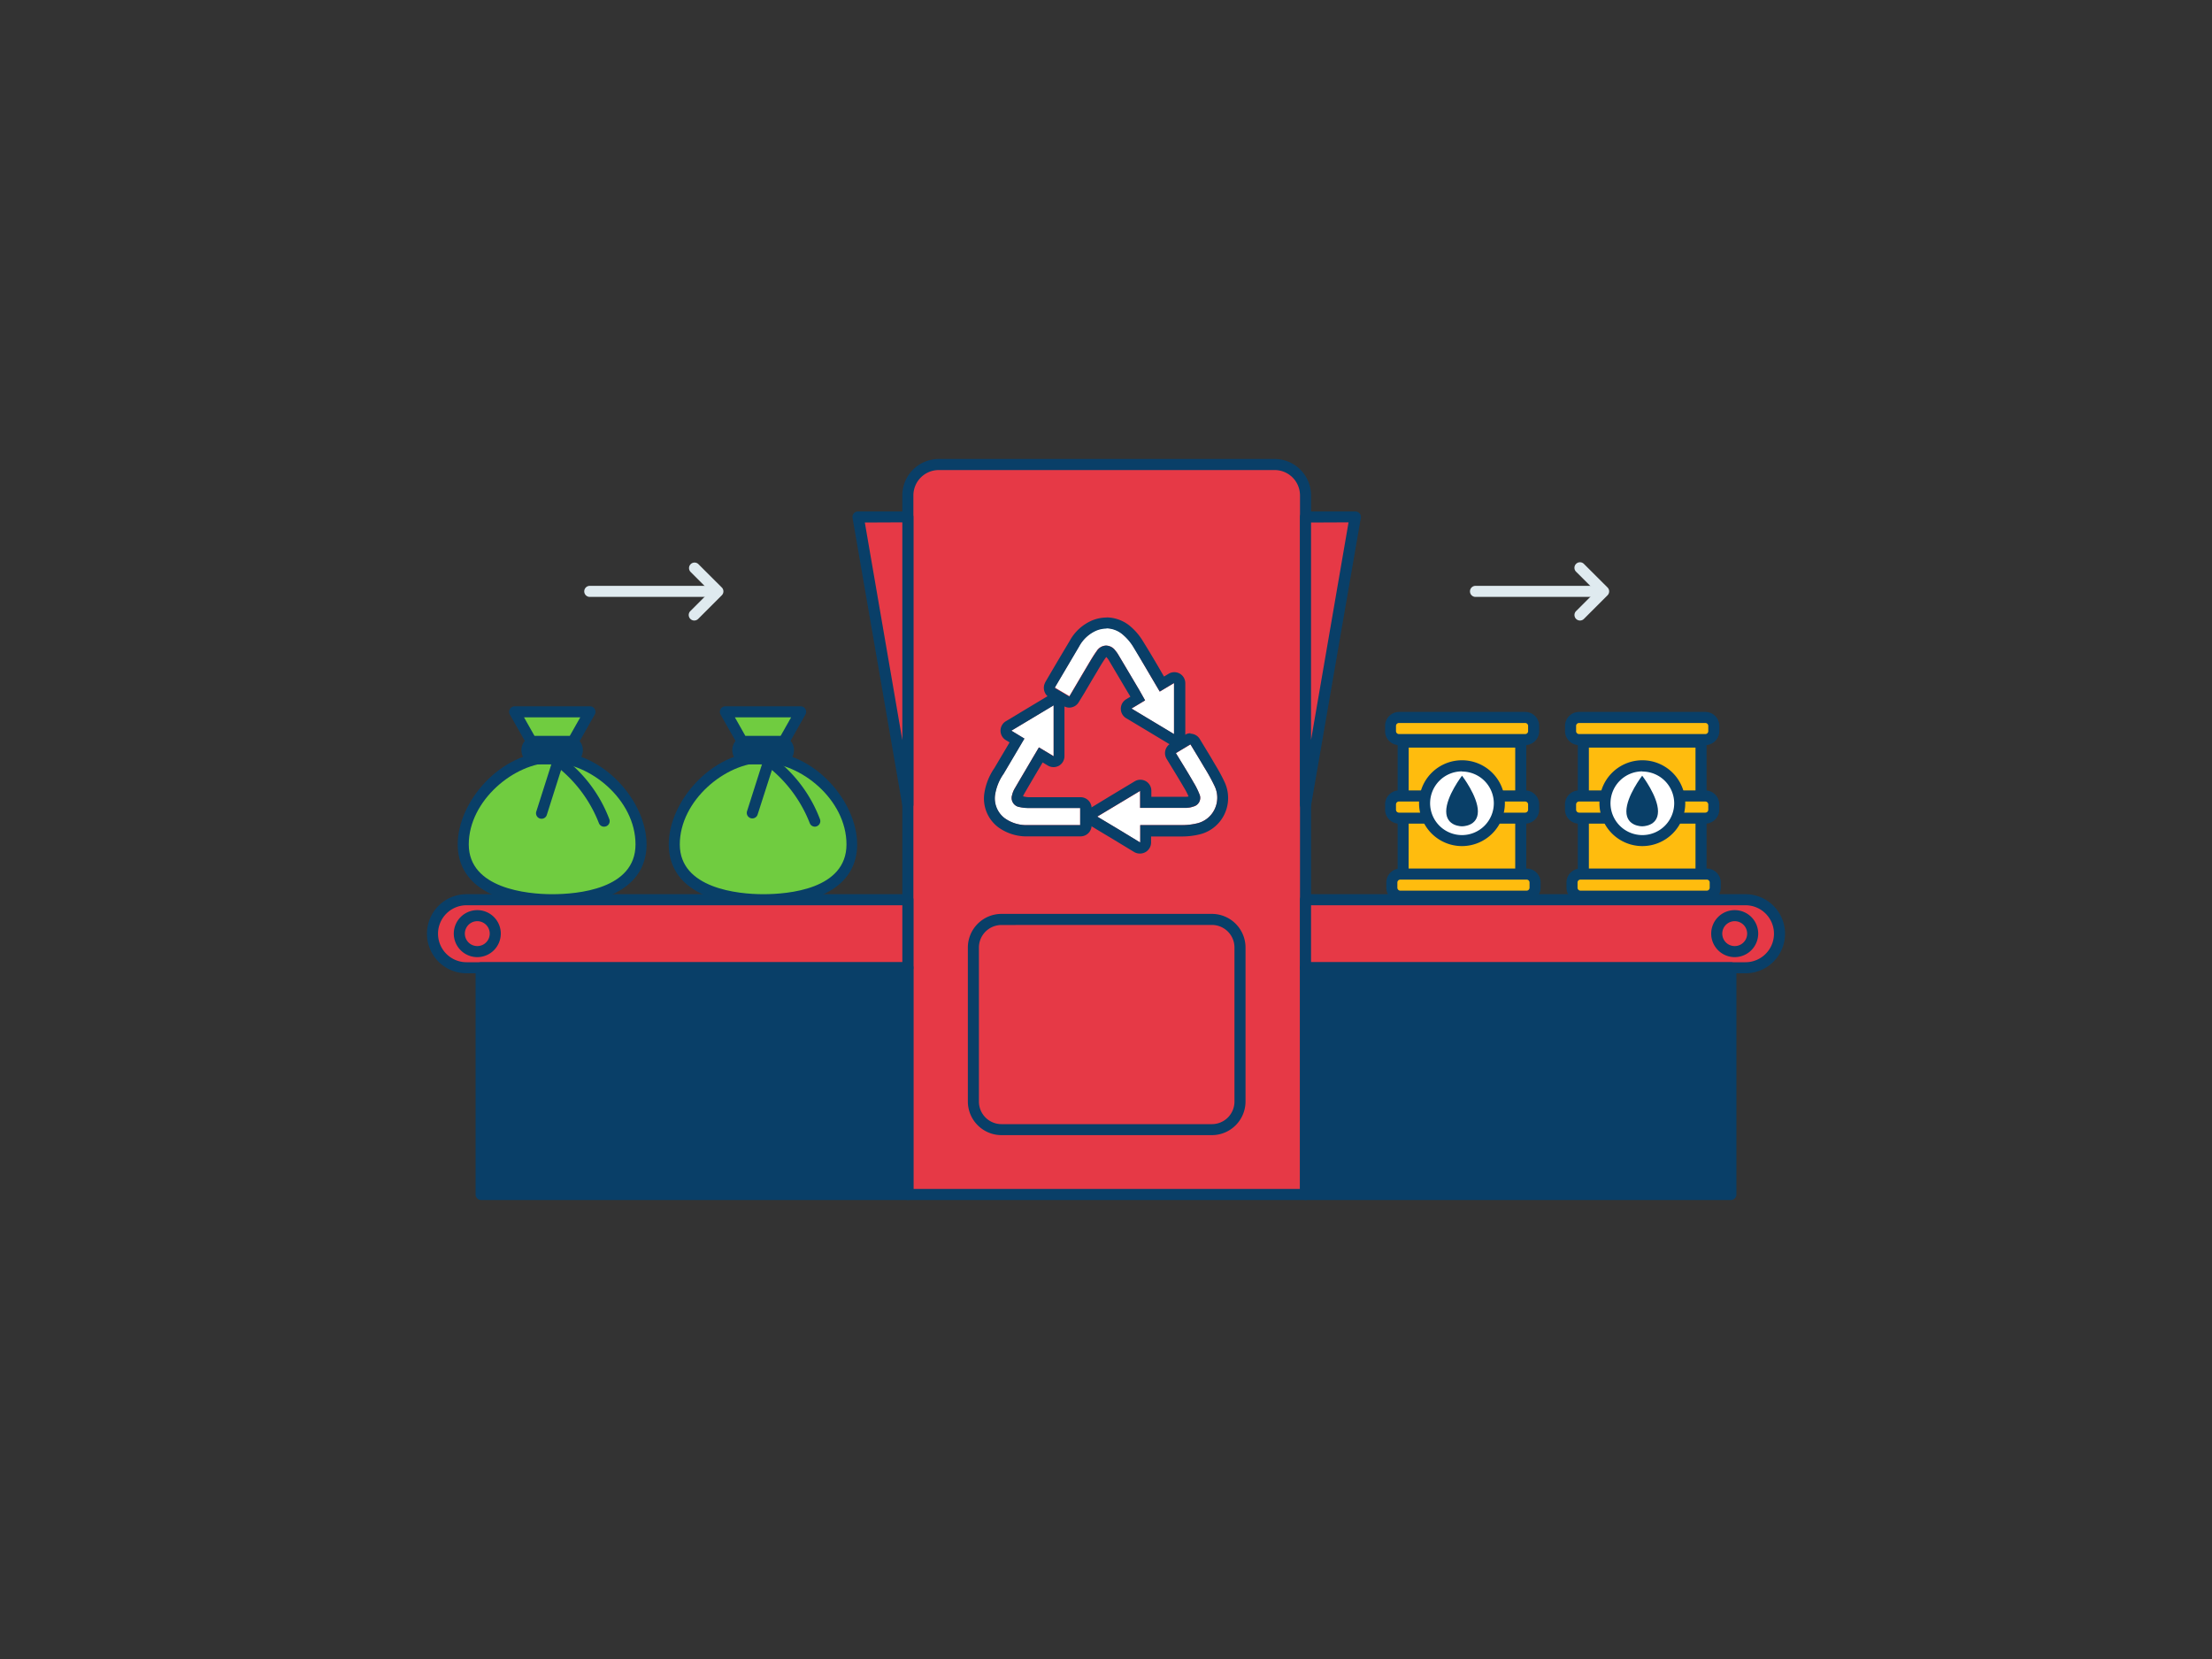 <svg xmlns="http://www.w3.org/2000/svg" viewBox="0 0 400 300"><rect x="0" y="0" width="400" height="300" fill="#333333" stroke="none"/><g id="_245_recycling_outline" data-name="#245_recycling_outline"><path d="M169.75,84H230.5a5.58,5.58,0,0,1,5.58,5.58V216a0,0,0,0,1,0,0H164.17a0,0,0,0,1,0,0V89.57A5.58,5.58,0,0,1,169.75,84Z" fill="#e63946"/><path d="M236.08,217H164.17a1,1,0,0,1-1-1V89.57A6.59,6.59,0,0,1,169.75,83H230.5a6.59,6.59,0,0,1,6.58,6.58V216A1,1,0,0,1,236.08,217Zm-70.91-2h69.91V89.57A4.59,4.59,0,0,0,230.5,85H169.75a4.59,4.59,0,0,0-4.58,4.58Z" fill="#093f68"/><polygon points="164.17 93.46 155.2 93.46 164.17 145.49 164.17 93.46" fill="#e63946"/><path d="M164.17,146.49a1,1,0,0,1-1-.83l-9-52a1,1,0,0,1,1-1.17h9a1,1,0,0,1,1,1v52a1,1,0,0,1-.92,1Zm-7.78-52,6.78,39.34V94.46Z" fill="#093f68"/><polygon points="236.08 93.46 245.05 93.46 236.08 145.49 236.08 93.46" fill="#e63946"/><path d="M236.08,146.49H236a1,1,0,0,1-.92-1v-52a1,1,0,0,1,1-1h9a1,1,0,0,1,1,1.17l-9,52A1,1,0,0,1,236.08,146.49Zm1-52V133.8l6.78-39.34Z" fill="#093f68"/><path d="M206.11,152.32l-3.5-2.13-4.19-2.51,7.75-4.65v3.07l.26,0c2.7,0,5.4,0,8.09,0a4.11,4.11,0,0,0,1.3-.25,1.6,1.6,0,0,0,1.08-2.21,13.61,13.61,0,0,0-1.08-2.16c-1-1.76-2.1-3.49-3.18-5.28l2.64-1.59c.84,1.39,1.68,2.76,2.49,4.14a34.21,34.21,0,0,1,1.85,3.35,4.83,4.83,0,0,1-.09,4.45,4.7,4.7,0,0,1-3.18,2.36,11.44,11.44,0,0,1-2.48.29c-2.39,0-4.79,0-7.18,0h-.5v3.09Z" fill="#fff"/><path d="M215.28,134.62c.84,1.39,1.68,2.76,2.49,4.14a34.21,34.21,0,0,1,1.85,3.35,4.83,4.83,0,0,1-.09,4.45,4.7,4.7,0,0,1-3.18,2.36,11.44,11.44,0,0,1-2.48.29c-1,0-2.09,0-3.13,0h-4.55v3.09h-.08l-3.5-2.13-4.19-2.51,7.75-4.65v3.07l.26,0h8.09a4.11,4.11,0,0,0,1.3-.25,1.6,1.6,0,0,0,1.08-2.21,13.61,13.61,0,0,0-1.08-2.16c-1-1.76-2.1-3.49-3.18-5.28l2.64-1.59m0-2a1.89,1.89,0,0,0-1,.29l-2.64,1.59a2.05,2.05,0,0,0-.91,1.23,2,2,0,0,0,.23,1.52l.93,1.53c.78,1.27,1.51,2.48,2.24,3.72a12.61,12.61,0,0,1,.8,1.55,1.48,1.48,0,0,1-.39.06h-6.34V143a2,2,0,0,0-1-1.74,2,2,0,0,0-1-.26,2,2,0,0,0-1,.28l-4.31,2.59L197.39,146a2,2,0,0,0,0,3.42l1.32.8,2.87,1.72,2.42,1.47,1.07.65a2,2,0,0,0,1,.29h.08a2,2,0,0,0,2-2v-1.09h2.55c1,0,2.11,0,3.17,0a13.4,13.4,0,0,0,2.9-.34,6.72,6.72,0,0,0,4.48-3.35,6.81,6.81,0,0,0,.16-6.22,30.75,30.75,0,0,0-1.57-2.91l-.38-.64c-.57-1-1.16-1.94-1.75-2.92l-.75-1.24a2,2,0,0,0-1.24-.91,1.91,1.91,0,0,0-.48-.06Z" fill="#093f68"/><path d="M209.72,125.07l2.58-1.54v9.23l-7.69-4.62,2.46-1.48L206,124.75c-1.28-2.15-2.55-4.31-3.84-6.46a4.61,4.61,0,0,0-.46-.63,2,2,0,0,0-3.36,0c-.62.85-1.15,1.77-1.69,2.68-1.09,1.83-2.17,3.68-3.27,5.54l-2.63-1.55a2.39,2.39,0,0,1,.13-.28l4.26-7.21a6.48,6.48,0,0,1,3.14-2.89,4.57,4.57,0,0,1,4.93.89,8.9,8.9,0,0,1,1.7,2C206.51,119.59,208.09,122.32,209.72,125.07Z" fill="#fff"/><path d="M200.05,113.63a4.67,4.67,0,0,1,3.11,1.25,8.9,8.9,0,0,1,1.7,2c1.65,2.69,3.23,5.42,4.86,8.17l2.58-1.54v9.23l-7.69-4.62,2.46-1.48L206,124.75c-1.28-2.15-2.55-4.31-3.84-6.46a4.61,4.61,0,0,0-.46-.63,2.23,2.23,0,0,0-1.69-.92,2.11,2.11,0,0,0-1.67,1c-.62.85-1.15,1.77-1.69,2.68-1.09,1.83-2.17,3.68-3.27,5.54l-2.63-1.55a2.39,2.39,0,0,1,.13-.28l4.26-7.21a6.48,6.48,0,0,1,3.14-2.89,5.08,5.08,0,0,1,1.82-.36m0-2h0a7,7,0,0,0-2.55.5,8.36,8.36,0,0,0-4.12,3.73q-1.68,2.81-3.34,5.63l-.93,1.59a3.75,3.75,0,0,0-.21.4,2.06,2.06,0,0,0,.78,2.61l.54.31,2.09,1.24a2,2,0,0,0,1,.28,2,2,0,0,0,1.72-1l1-1.63c.77-1.31,1.53-2.61,2.31-3.9l.26-.45c.44-.74.86-1.44,1.32-2.07l.08-.1a.92.92,0,0,1,.13.14c.11.13.22.28.29.38l3.16,5.34.67,1.12.11.2-.45.27-.31.19a2,2,0,0,0,0,3.43l1.23.73,6.46,3.88a2,2,0,0,0,3-1.71v-9.23a2,2,0,0,0-1-1.74,2.06,2.06,0,0,0-1-.26,2,2,0,0,0-1,.28l-.85.51-.31-.53c-1.15-2-2.34-4-3.54-5.93a10.72,10.72,0,0,0-2.1-2.5,6.74,6.74,0,0,0-4.42-1.73Z" fill="#093f68"/><path d="M195.33,146.12v3.08l-.42,0c-3,0-6,0-8.95,0a6.77,6.77,0,0,1-4.29-1.23,4.48,4.48,0,0,1-1.76-4.2,9,9,0,0,1,1.55-3.85l3.76-6.36-2.36-1.43,7.67-4.6v9.21l-2.66-1.6-1.12,1.89c-1.09,1.86-2.19,3.71-3.27,5.57a4.13,4.13,0,0,0-.46,1.16,1.66,1.66,0,0,0,1.37,2.17,6.92,6.92,0,0,0,1.51.17h9.43Z" fill="#fff"/><path d="M190.53,127.55v9.21l-2.66-1.6-1.12,1.89c-1.09,1.86-2.19,3.71-3.27,5.57a4.13,4.13,0,0,0-.46,1.16,1.66,1.66,0,0,0,1.37,2.17,6.92,6.92,0,0,0,1.51.17h9.43v3.08l-.42,0H186a6.77,6.77,0,0,1-4.29-1.23,4.5,4.5,0,0,1-1.76-4.2,9,9,0,0,1,1.55-3.85l3.76-6.36-2.36-1.43,7.67-4.6m0-2a2,2,0,0,0-1,.28l-3.12,1.87-4.56,2.74a2,2,0,0,0,0,3.42l.67.41-.12.21-2.63,4.44a10.92,10.92,0,0,0-1.83,4.69,6.51,6.51,0,0,0,2.53,6,8.73,8.73,0,0,0,5.51,1.65h9.49a2,2,0,0,0,1.89-2v-3.08a2,2,0,0,0-2-2h-9.42A4.74,4.74,0,0,1,185,144a2.6,2.6,0,0,1,.19-.42q1.23-2.12,2.48-4.23l.78-1.32.09-.16.95.57a2,2,0,0,0,1,.28,2.05,2.05,0,0,0,1-.25,2,2,0,0,0,1-1.75v-9.21a2,2,0,0,0-1-1.74,2,2,0,0,0-1-.26Z" fill="#093f68"/><path d="M84.36,162.68h79.8a0,0,0,0,1,0,0V175a0,0,0,0,1,0,0H84.36a6.15,6.15,0,0,1-6.15-6.15v0A6.15,6.15,0,0,1,84.36,162.68Z" fill="#e63946"/><path d="M164.17,176H84.36a7.15,7.15,0,0,1,0-14.3h79.81a1,1,0,0,1,1,1V175A1,1,0,0,1,164.17,176Zm-79.81-12.3a5.15,5.15,0,0,0,0,10.3h78.81v-10.3Z" fill="#093f68"/><rect x="86.99" y="174.98" width="77.17" height="41.02" fill="#093f68"/><path d="M164.17,217H87a1,1,0,0,1-1-1V175a1,1,0,0,1,1-1h77.18a1,1,0,0,1,1,1v41A1,1,0,0,1,164.17,217ZM88,215h75.18V176H88Z" fill="#093f68"/><path d="M242.24,162.68h79.55a0,0,0,0,1,0,0V175a0,0,0,0,1,0,0H242.24a6.15,6.15,0,0,1-6.15-6.15v0a6.15,6.15,0,0,1,6.15-6.15Z" transform="translate(557.88 337.66) rotate(-180)" fill="#e63946"/><path d="M315.64,176H236.08a1,1,0,0,1-1-1v-12.3a1,1,0,0,1,1-1h79.56a7.15,7.15,0,1,1,0,14.3Zm-78.56-2h78.56a5.15,5.15,0,1,0,0-10.3H237.08Z" fill="#093f68"/><rect x="236.08" y="174.98" width="76.92" height="41.02" transform="translate(549.09 390.99) rotate(-180)" fill="#093f68"/><path d="M313,217H236.08a1,1,0,0,1-1-1V175a1,1,0,0,1,1-1H313a1,1,0,0,1,1,1v41A1,1,0,0,1,313,217Zm-75.93-2H312V176H237.08Z" fill="#093f68"/><circle cx="86.31" cy="168.83" r="3.25" fill="#e63946"/><path d="M86.31,173.08a4.25,4.25,0,1,1,4.25-4.25A4.26,4.26,0,0,1,86.31,173.08Zm0-6.5a2.25,2.25,0,1,0,2.25,2.25A2.25,2.25,0,0,0,86.31,166.58Z" fill="#093f68"/><circle cx="313.69" cy="168.83" r="3.25" fill="#e63946"/><path d="M313.69,173.08a4.25,4.25,0,1,1,4.25-4.25A4.26,4.26,0,0,1,313.69,173.08Zm0-6.5a2.25,2.25,0,1,0,2.25,2.25A2.25,2.25,0,0,0,313.69,166.58Z" fill="#093f68"/><polygon points="131.17 128.72 144.78 128.72 140.85 135.65 135.1 135.65 131.17 128.72" fill="#70cc40"/><path d="M140.85,136.65H135.1a1,1,0,0,1-.87-.51l-3.93-6.93a1,1,0,0,1,.87-1.49h13.6a1,1,0,0,1,.87.5,1,1,0,0,1,0,1l-3.92,6.93A1,1,0,0,1,140.85,136.65Zm-5.17-2h4.59l2.79-4.93H132.89Z" fill="#093f68"/><path d="M154,152.7c0,7.11-7.19,10-16.07,10s-16.07-2.87-16.07-10,7.2-15.78,16.07-15.78S154,145.58,154,152.7Z" fill="#70cc40"/><path d="M138,163.68c-10.85,0-17.07-4-17.07-11,0-7.6,7.62-16.78,17.07-16.78S155,145.1,155,152.7C155,159.68,148.82,163.68,138,163.68Zm0-25.76c-6.78,0-15.07,6.82-15.07,14.78s10.54,9,15.07,9,15.07-.88,15.07-9S144.76,137.92,138,137.92Z" fill="#093f68"/><rect x="133.42" y="134.07" width="9.11" height="3.16" rx="1.58" fill="#093f68"/><path d="M141,138.23H135a2.58,2.58,0,0,1,0-5.16H141a2.58,2.58,0,1,1,0,5.16ZM135,135.07a.58.58,0,1,0,0,1.16H141a.58.58,0,1,0,0-1.16Z" fill="#093f68"/><path d="M147.36,149.49a1,1,0,0,1-.93-.64,24.2,24.2,0,0,0-6.84-9.61L137,147.3a1,1,0,0,1-1.25.65,1,1,0,0,1-.66-1.26l3-9.42a1,1,0,0,1,1.49-.53,25.08,25.08,0,0,1,8.69,11.38,1,1,0,0,1-.58,1.3A1.1,1.1,0,0,1,147.36,149.49Z" fill="#093f68"/><polygon points="93.04 128.72 106.65 128.72 102.72 135.65 96.97 135.65 93.04 128.72" fill="#70cc40"/><path d="M102.72,136.65H97a1,1,0,0,1-.87-.51l-3.93-6.93a1,1,0,0,1,.87-1.49h13.61a1,1,0,0,1,.87,1.49l-3.93,6.93A1,1,0,0,1,102.72,136.65Zm-5.17-2h4.59l2.79-4.93H94.76Z" fill="#093f68"/><path d="M115.92,152.7c0,7.11-7.2,10-16.07,10s-16.08-2.87-16.08-10,7.2-15.78,16.08-15.78S115.92,145.58,115.92,152.7Z" fill="#70cc40"/><path d="M99.84,163.68c-10.84,0-17.07-4-17.07-11,0-7.6,7.62-16.78,17.07-16.78s17.08,9.18,17.08,16.78C116.92,159.68,110.69,163.68,99.84,163.68Zm0-25.76c-6.78,0-15.07,6.82-15.07,14.78s10.54,9,15.07,9,15.08-.88,15.08-9S106.63,137.92,99.84,137.92Z" fill="#093f68"/><rect x="95.29" y="134.07" width="9.11" height="3.16" rx="1.58" fill="#093f68"/><path d="M102.82,138.23H96.87a2.58,2.58,0,0,1,0-5.16h5.95a2.58,2.58,0,0,1,0,5.16Zm-5.95-3.16a.58.58,0,1,0,0,1.16h5.95a.58.58,0,0,0,0-1.16Z" fill="#093f68"/><path d="M109.23,149.49a1,1,0,0,1-.93-.64,24.1,24.1,0,0,0-6.84-9.61L98.9,147.3a1,1,0,1,1-1.9-.61l3-9.42a1,1,0,0,1,1.49-.53,25,25,0,0,1,8.69,11.38,1,1,0,0,1-.57,1.3A1.21,1.21,0,0,1,109.23,149.49Z" fill="#093f68"/><rect x="253.74" y="134.19" width="21.28" height="27.41" fill="#ffbc0e"/><path d="M275,162.6H253.74a1,1,0,0,1-1-1V134.19a1,1,0,0,1,1-1H275a1,1,0,0,1,1,1V161.6A1,1,0,0,1,275,162.6Zm-20.28-2H274V135.19H254.74Z" fill="#093f68"/><rect x="251.44" y="129.74" width="25.9" height="4" rx="1.53" fill="#ffbc0e"/><path d="M275.8,134.74H253a2.53,2.53,0,0,1-2.53-2.53v-.94a2.53,2.53,0,0,1,2.53-2.53H275.8a2.53,2.53,0,0,1,2.53,2.53v.94A2.53,2.53,0,0,1,275.8,134.74Zm-22.83-4a.53.53,0,0,0-.53.53v.94a.53.53,0,0,0,.53.53H275.8a.53.53,0,0,0,.53-.53v-.94a.53.53,0,0,0-.53-.53Z" fill="#093f68"/><rect x="251.44" y="143.93" width="25.9" height="4" rx="1.53" fill="#ffbc0e"/><path d="M275.8,148.94H253a2.54,2.54,0,0,1-2.53-2.54v-.93a2.54,2.54,0,0,1,2.53-2.54H275.8a2.54,2.54,0,0,1,2.53,2.54v.93A2.54,2.54,0,0,1,275.8,148.94Zm-22.83-4a.53.53,0,0,0-.53.54v.93a.53.53,0,0,0,.53.54H275.8a.54.54,0,0,0,.53-.54v-.93a.54.54,0,0,0-.53-.54Z" fill="#093f68"/><rect x="251.69" y="158.06" width="25.9" height="4" rx="1.53" fill="#ffbc0e"/><path d="M276.06,163.06H253.22a2.54,2.54,0,0,1-2.53-2.54v-.93a2.53,2.53,0,0,1,2.53-2.53h22.84a2.53,2.53,0,0,1,2.53,2.53v.93A2.54,2.54,0,0,1,276.06,163.06Zm-22.84-4a.53.53,0,0,0-.53.53v.93a.54.54,0,0,0,.53.54h22.84a.54.54,0,0,0,.53-.54v-.93a.53.53,0,0,0-.53-.53Z" fill="#093f68"/><circle cx="264.38" cy="145.27" r="6.75" fill="#fff"/><path d="M264.38,153a7.76,7.76,0,1,1,7.75-7.76A7.77,7.77,0,0,1,264.38,153Zm0-13.51a5.76,5.76,0,1,0,5.75,5.75A5.76,5.76,0,0,0,264.38,139.52Z" fill="#093f68"/><path d="M267.25,146.72c0,2.76-2.87,2.7-2.87,2.7s-2.86.06-2.86-2.7,2.86-6.45,2.86-6.45S267.25,144,267.25,146.72Z" fill="#093f68"/><rect x="286.32" y="134.19" width="21.28" height="27.41" fill="#ffbc0e"/><path d="M307.6,162.6H286.32a1,1,0,0,1-1-1V134.19a1,1,0,0,1,1-1H307.6a1,1,0,0,1,1,1V161.6A1,1,0,0,1,307.6,162.6Zm-20.28-2H306.6V135.19H287.32Z" fill="#093f68"/><rect x="284.01" y="129.74" width="25.9" height="4" rx="1.53" fill="#ffbc0e"/><path d="M308.38,134.74H285.54a2.54,2.54,0,0,1-2.53-2.53v-.94a2.53,2.53,0,0,1,2.53-2.53h22.84a2.53,2.53,0,0,1,2.53,2.53v.94A2.54,2.54,0,0,1,308.38,134.74Zm-22.84-4a.53.53,0,0,0-.53.53v.94a.53.53,0,0,0,.53.53h22.84a.53.53,0,0,0,.53-.53v-.94a.53.53,0,0,0-.53-.53Z" fill="#093f68"/><rect x="284.01" y="143.93" width="25.9" height="4" rx="1.53" fill="#ffbc0e"/><path d="M308.38,148.94H285.54A2.54,2.54,0,0,1,283,146.4v-.93a2.54,2.54,0,0,1,2.53-2.54h22.84a2.54,2.54,0,0,1,2.53,2.54v.93A2.54,2.54,0,0,1,308.38,148.94Zm-22.84-4a.54.54,0,0,0-.53.54v.93a.54.54,0,0,0,.53.54h22.84a.54.54,0,0,0,.53-.54v-.93a.54.54,0,0,0-.53-.54Z" fill="#093f68"/><rect x="284.27" y="158.06" width="25.9" height="4" rx="1.53" fill="#ffbc0e"/><path d="M308.63,163.06H285.8a2.54,2.54,0,0,1-2.53-2.54v-.93a2.53,2.53,0,0,1,2.53-2.53h22.83a2.54,2.54,0,0,1,2.54,2.53v.93A2.54,2.54,0,0,1,308.63,163.06Zm-22.83-4a.53.53,0,0,0-.53.53v.93a.54.54,0,0,0,.53.54h22.83a.54.54,0,0,0,.54-.54v-.93a.53.53,0,0,0-.54-.53Z" fill="#093f68"/><circle cx="296.96" cy="145.27" r="6.75" fill="#fff"/><path d="M297,153a7.76,7.76,0,1,1,7.75-7.76A7.77,7.77,0,0,1,297,153Zm0-13.51a5.76,5.76,0,1,0,5.75,5.75A5.76,5.76,0,0,0,297,139.52Z" fill="#093f68"/><path d="M299.82,146.72c0,2.76-2.86,2.7-2.86,2.7s-2.86.06-2.86-2.7,2.86-6.45,2.86-6.45S299.82,144,299.82,146.72Z" fill="#093f68"/><rect x="176.02" y="166.26" width="48.2" height="38.01" rx="5.08" fill="#e63946"/><path d="M219.15,205.27H181.1a6.09,6.09,0,0,1-6.08-6.08V171.34a6.09,6.09,0,0,1,6.08-6.08h38.05a6.09,6.09,0,0,1,6.08,6.08v27.85A6.09,6.09,0,0,1,219.15,205.27Zm-38.05-38a4.08,4.08,0,0,0-4.08,4.08v27.85a4.08,4.08,0,0,0,4.08,4.08h38.05a4.08,4.08,0,0,0,4.08-4.08V171.34a4.08,4.08,0,0,0-4.08-4.08Z" fill="#093f68"/><path d="M128,107.94H106.65a1,1,0,0,1,0-2H128a1,1,0,1,1,0,2Z" fill="#dfeaef"/><path d="M125.54,112.21a1,1,0,0,1-.7-1.71l3.56-3.56-3.56-3.56a1,1,0,0,1,1.41-1.41l4.27,4.26a1,1,0,0,1,0,1.42l-4.27,4.27A1,1,0,0,1,125.54,112.21Z" fill="#dfeaef"/><path d="M288.16,107.94H266.82a1,1,0,0,1,0-2h21.34a1,1,0,0,1,0,2Z" fill="#dfeaef"/><path d="M285.72,112.21a1,1,0,0,1-.71-.29,1,1,0,0,1,0-1.42l3.56-3.56L285,103.38a1,1,0,0,1,0-1.41,1,1,0,0,1,1.42,0l4.27,4.26a1,1,0,0,1,0,1.42l-4.27,4.27A1,1,0,0,1,285.72,112.21Z" fill="#dfeaef"/></g></svg>